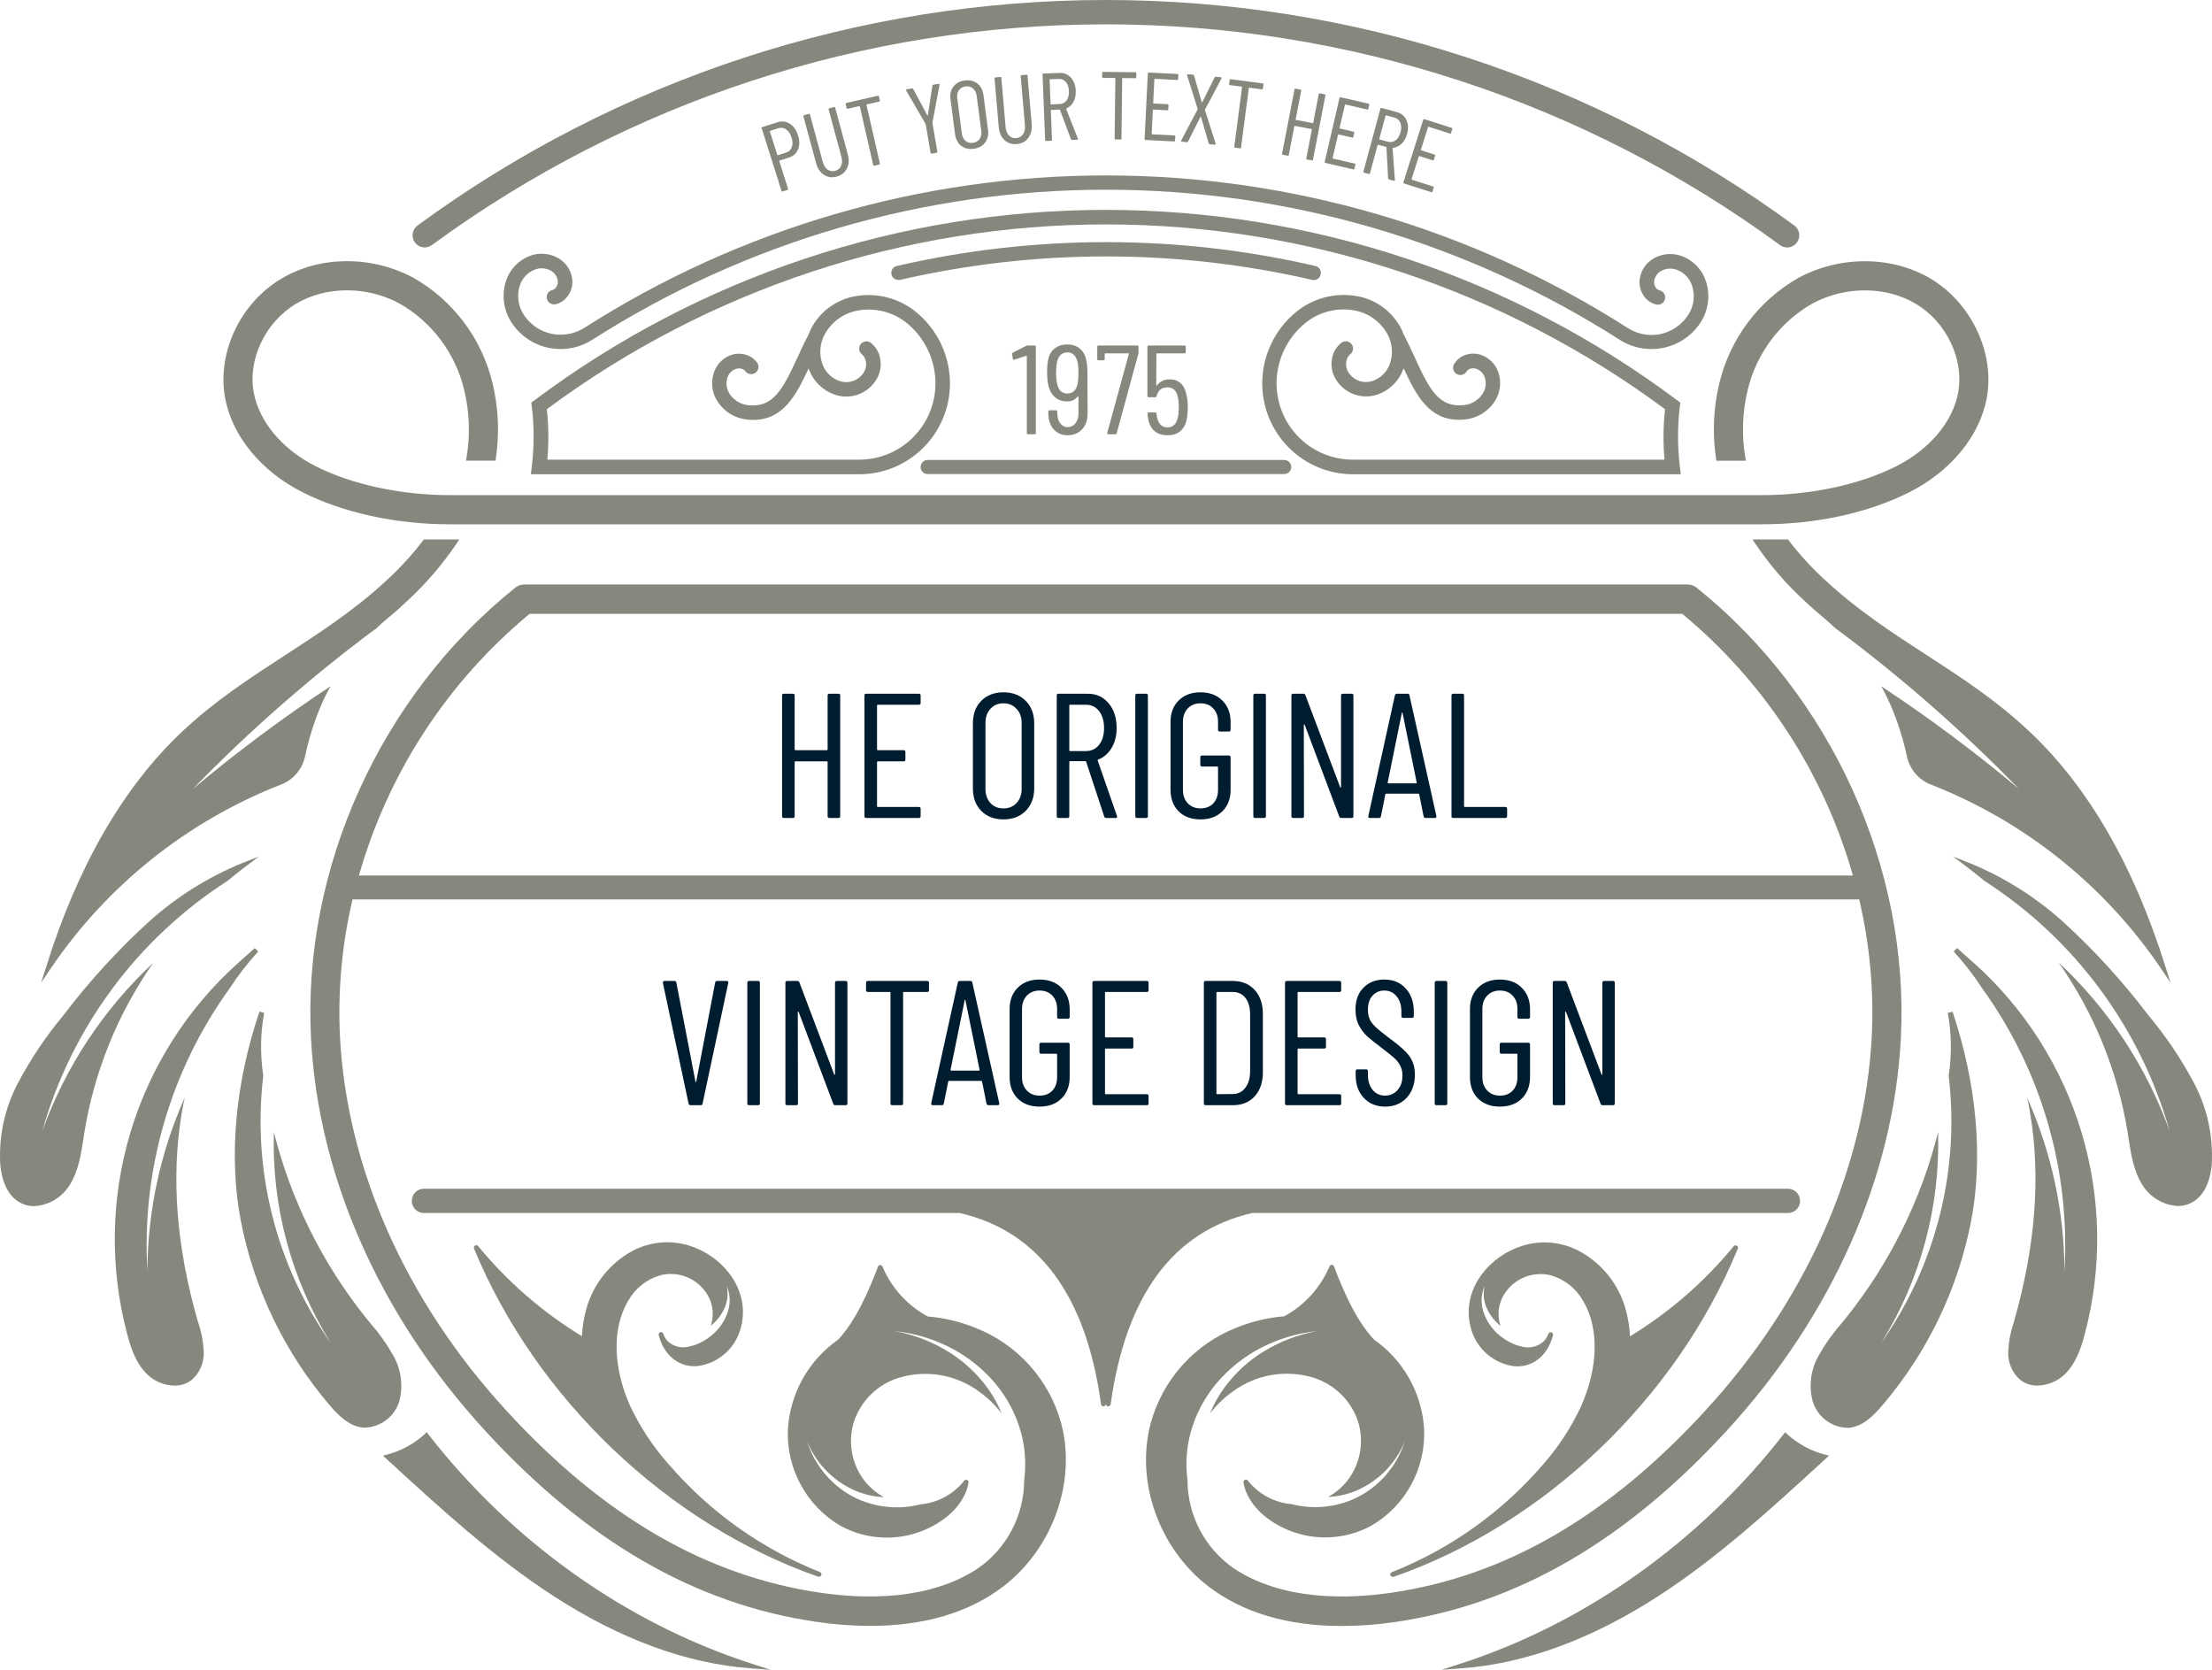 <svg width="159" height="120" viewBox="0 0 159 120" fill="none" xmlns="http://www.w3.org/2000/svg">
<path d="M124.119 102.817C131.678 94.588 136.13 84.566 136.635 74.603C137.261 62.402 131.635 49.996 121.95 42.23C121.763 42.083 121.533 42.002 121.295 42.001H37.695C37.457 42.002 37.227 42.083 37.04 42.23C27.355 49.996 21.729 62.402 22.355 74.603C22.868 84.566 27.312 94.588 34.874 102.817C42.197 110.791 49.982 115.281 58.673 116.552C59.949 116.742 61.237 116.84 62.528 116.844C66.444 116.844 69.683 115.882 72.147 113.983C75.695 111.254 77.391 106.436 76.274 102.267C75.849 100.724 75.071 99.302 74 98.114C72.93 96.926 71.597 96.004 70.109 95.423C69.017 94.978 67.863 94.704 66.688 94.61C65.227 93.818 64.078 92.552 63.43 91.02C63.417 90.988 63.395 90.961 63.367 90.942C63.338 90.922 63.304 90.912 63.27 90.911C63.235 90.912 63.202 90.924 63.173 90.944C63.145 90.964 63.123 90.992 63.11 91.024C62.484 92.686 61.556 94.865 60.249 96.272C59.202 97.001 58.333 97.959 57.707 99.072C57.081 100.185 56.715 101.426 56.635 102.7C56.573 104.093 56.892 105.475 57.557 106.699C58.222 107.924 59.208 108.943 60.409 109.647C61.39 110.183 62.486 110.476 63.603 110.498C64.721 110.521 65.828 110.274 66.829 109.778C68.376 109.02 69.421 107.81 69.617 106.545C69.624 106.507 69.617 106.468 69.599 106.435C69.58 106.401 69.551 106.374 69.516 106.359C69.48 106.344 69.441 106.34 69.403 106.349C69.365 106.359 69.332 106.38 69.308 106.41C68.927 106.891 68.454 107.289 67.915 107.581C67.376 107.873 66.784 108.052 66.174 108.109C64.641 108.499 63.019 108.351 61.581 107.69C60.74 107.289 59.99 106.72 59.378 106.017C58.766 105.314 58.304 104.493 58.022 103.604C58.365 104.438 58.876 105.192 59.523 105.819C60.169 106.446 60.938 106.932 61.782 107.249C62.347 107.451 62.939 107.568 63.539 107.595C62.921 107.257 62.389 106.78 61.985 106.203C61.584 105.617 61.322 104.947 61.219 104.244C61.115 103.541 61.173 102.824 61.388 102.147C61.64 101.404 62.065 100.732 62.628 100.186C63.19 99.641 63.875 99.237 64.624 99.009C65.598 98.716 66.627 98.655 67.629 98.829C68.63 99.004 69.578 99.41 70.396 100.015C71.009 100.456 71.552 100.987 72.008 101.589C71.75 100.956 71.419 100.356 71.022 99.8C70.249 98.72 69.266 97.808 68.132 97.117C66.962 96.4 65.668 95.906 64.318 95.66C65.697 95.804 67.038 96.2 68.274 96.829C69.51 97.457 70.609 98.324 71.506 99.38C72.405 100.438 73.056 101.683 73.413 103.025C73.697 104.11 73.766 105.24 73.617 106.352C73.619 106.367 73.619 106.381 73.617 106.396C73.611 107.634 73.308 108.853 72.733 109.95C72.157 111.047 71.327 111.989 70.312 112.697C66.833 115.015 62.222 114.934 58.968 114.461C50.772 113.262 43.391 108.994 36.403 101.378C29.171 93.51 24.921 83.954 24.436 74.475C24.276 71.169 24.58 67.857 25.339 64.636H133.64C134.4 67.857 134.704 71.169 134.543 74.475C134.059 83.951 129.811 93.51 122.576 101.378C115.592 108.983 108.211 113.262 100.011 114.461C96.757 114.934 92.146 115.015 88.667 112.697C87.652 111.988 86.821 111.046 86.246 109.95C85.67 108.853 85.366 107.635 85.358 106.396C85.358 106.396 85.358 106.367 85.358 106.352C85.209 105.24 85.278 104.11 85.562 103.025C85.919 101.683 86.571 100.438 87.469 99.38C88.367 98.324 89.466 97.457 90.701 96.829C91.937 96.2 93.278 95.804 94.657 95.66C93.307 95.906 92.014 96.4 90.843 97.117C89.71 97.808 88.727 98.72 87.953 99.8C87.557 100.356 87.226 100.956 86.967 101.589C87.428 100.986 87.976 100.455 88.594 100.015C89.412 99.406 90.36 98.997 91.363 98.82C92.366 98.643 93.397 98.703 94.373 98.994C95.123 99.223 95.807 99.626 96.37 100.172C96.932 100.718 97.357 101.389 97.609 102.132C97.824 102.809 97.882 103.526 97.778 104.229C97.675 104.932 97.413 105.602 97.012 106.188C96.608 106.766 96.076 107.242 95.458 107.58C96.058 107.553 96.65 107.437 97.216 107.234C98.059 106.918 98.828 106.431 99.475 105.804C100.122 105.177 100.632 104.423 100.975 103.59C100.694 104.478 100.233 105.299 99.621 106.002C99.009 106.705 98.26 107.274 97.42 107.675C95.984 108.338 94.365 108.486 92.834 108.094C92.222 108.04 91.628 107.862 91.088 107.57C90.548 107.278 90.073 106.878 89.693 106.396C89.669 106.366 89.635 106.344 89.598 106.335C89.56 106.326 89.521 106.329 89.486 106.345C89.451 106.36 89.422 106.387 89.403 106.42C89.385 106.454 89.378 106.493 89.384 106.531C89.58 107.795 90.625 109.005 92.171 109.763C93.173 110.259 94.28 110.507 95.397 110.484C96.515 110.461 97.611 110.169 98.591 109.632C99.793 108.928 100.779 107.909 101.444 106.685C102.109 105.461 102.428 104.078 102.366 102.686C102.286 101.411 101.92 100.171 101.294 99.057C100.668 97.944 99.799 96.987 98.752 96.257C97.445 94.854 96.517 92.671 95.891 91.01C95.878 90.977 95.856 90.949 95.828 90.929C95.799 90.909 95.766 90.898 95.731 90.897C95.695 90.895 95.661 90.905 95.631 90.925C95.602 90.944 95.579 90.973 95.567 91.006C94.919 92.537 93.77 93.803 92.31 94.596C91.135 94.689 89.981 94.963 88.889 95.408C87.396 95.991 86.061 96.916 84.989 98.108C83.917 99.3 83.139 100.727 82.716 102.274C81.599 106.443 83.295 111.261 86.843 113.991C89.307 115.889 92.546 116.851 96.462 116.851C97.752 116.847 99.041 116.75 100.317 116.56C109.008 115.281 116.793 110.791 124.119 102.817ZM25.801 62.916C27.895 55.55 32.172 48.994 38.066 44.115H120.924C126.818 48.994 131.095 55.55 133.189 62.916H25.801Z" fill="#85887C"/>
<path d="M32.352 37.679H126.641C130.561 37.679 134.346 36.852 137.291 35.35C140.235 33.849 142.291 31.341 142.804 28.63C143.416 25.394 141.713 21.771 138.768 20.022C135.998 18.378 132.275 18.357 129.287 19.96C127.876 20.761 126.643 21.842 125.665 23.137C124.686 24.433 123.983 25.915 123.599 27.493C123.159 29.281 123.075 31.139 123.351 32.959L123.369 33.109H125.491L125.458 32.905C125.179 31.278 125.237 29.61 125.63 28.007C125.941 26.711 126.514 25.493 127.313 24.427C128.112 23.362 129.121 22.472 130.277 21.811C132.636 20.547 135.547 20.55 137.702 21.83C139.922 23.145 141.203 25.838 140.748 28.244C140.355 30.321 138.706 32.282 136.341 33.488C133.724 34.818 130.186 35.583 126.641 35.583H32.352C28.804 35.583 25.266 34.818 22.649 33.484C20.284 32.278 18.646 30.317 18.242 28.24C17.787 25.838 19.068 23.138 21.288 21.826C23.443 20.547 26.358 20.543 28.713 21.808C29.869 22.468 30.878 23.358 31.677 24.423C32.477 25.489 33.05 26.707 33.361 28.003C33.753 29.607 33.811 31.274 33.532 32.901L33.499 33.105H35.621L35.639 32.956C35.915 31.135 35.831 29.277 35.391 27.489C35.007 25.911 34.305 24.429 33.326 23.133C32.348 21.837 31.115 20.756 29.703 19.956C26.715 18.353 22.991 18.375 20.24 20.018C17.259 21.771 15.574 25.379 16.186 28.63C16.699 31.341 18.762 33.856 21.7 35.35C24.637 36.844 28.429 37.679 32.352 37.679Z" fill="#85887C"/>
<path d="M20.171 56.392C20.607 56.23 20.996 55.96 21.301 55.609C21.607 55.258 21.82 54.836 21.922 54.381C22.19 53.113 22.578 51.875 23.082 50.682C23.286 50.215 23.513 49.759 23.763 49.315C20.325 51.583 17.02 54.047 13.864 56.695C17.919 52.525 22.3 48.686 26.966 45.215H26.988C27.297 44.92 27.617 44.632 27.956 44.352C28.407 43.987 28.815 43.623 29.193 43.258C30.57 42.003 31.792 40.588 32.833 39.042L33.011 38.768H30.463L30.413 38.838C29.623 39.873 28.742 40.835 27.781 41.713C25.426 43.9 22.919 45.507 20.502 47.081C18.013 48.696 15.44 50.361 13.067 52.599C8.856 56.575 5.573 62.256 3.316 69.493L2.952 70.627L3.615 69.643C7.665 63.648 13.439 59.027 20.171 56.392Z" fill="#85887C"/>
<path d="M128.574 38.838L128.523 38.768H125.975L126.154 39.042C127.193 40.589 128.415 42.005 129.793 43.258C130.175 43.623 130.583 43.965 131.034 44.352C131.369 44.632 131.689 44.92 131.999 45.215H132.02C136.686 48.686 141.068 52.525 145.123 56.695C141.967 54.047 138.661 51.583 135.223 49.315C135.473 49.759 135.7 50.215 135.904 50.682C136.413 51.874 136.806 53.112 137.076 54.381C137.176 54.835 137.388 55.257 137.692 55.608C137.997 55.959 138.384 56.229 138.819 56.392C145.546 59.03 151.314 63.651 155.361 69.643L156.023 70.627L155.659 69.493C153.403 62.256 150.12 56.575 145.909 52.599C143.55 50.365 141.003 48.703 138.495 47.081C136.068 45.507 133.56 43.881 131.216 41.713C130.251 40.836 129.367 39.873 128.574 38.838Z" fill="#85887C"/>
<path d="M3.036 81.294C5.136 73.868 9.875 67.468 16.36 63.298C16.758 62.965 17.165 62.642 17.58 62.329L18.602 61.556L17.409 62.026C14.95 63.032 12.684 64.455 10.708 66.232C8.463 68.278 6.41 70.525 4.572 72.945C3.3 74.467 2.192 76.12 1.267 77.876C0.333 79.664 -0.099 81.673 0.019 83.688C0.084 84.453 0.357 85.827 1.435 86.421C1.746 86.593 2.095 86.682 2.45 86.68C2.964 86.652 3.464 86.5 3.907 86.239C4.351 85.977 4.725 85.612 4.998 85.175C5.638 84.173 5.82 82.988 5.999 81.819L6.064 81.385C6.777 77 8.469 72.833 11.014 69.195C7.431 72.535 4.696 76.683 3.036 81.294Z" fill="#85887C"/>
<path d="M154.414 72.945C152.578 70.525 150.525 68.278 148.282 66.232C146.307 64.456 144.042 63.033 141.585 62.026L140.391 61.556L141.414 62.329C141.833 62.642 142.237 62.967 142.633 63.298C149.119 67.468 153.858 73.868 155.958 81.294C154.301 76.68 151.57 72.529 147.991 69.184C150.533 72.824 152.223 76.99 152.937 81.374L153.002 81.808C153.181 82.967 153.366 84.162 154.003 85.164C154.276 85.601 154.65 85.966 155.094 86.228C155.537 86.49 156.037 86.641 156.551 86.669C156.906 86.671 157.255 86.582 157.566 86.41C158.658 85.816 158.917 84.442 158.982 83.677C159.096 81.665 158.664 79.66 157.73 77.876C156.801 76.12 155.69 74.467 154.414 72.945Z" fill="#85887C"/>
<path d="M14.228 94.986C12.681 89.643 12.288 84.603 13.059 80.011C13.121 79.628 13.198 79.249 13.281 78.874C11.525 82.801 10.61 87.053 10.595 91.356C10.166 84.101 12.255 76.921 16.506 71.031C17.115 70.092 17.802 69.206 18.559 68.382L18.315 68.134L17.143 69.18C13.477 72.451 10.788 76.675 9.375 81.383C7.962 86.092 7.879 91.1 9.136 95.853C9.42 96.928 9.798 98.039 10.624 98.805C11.146 99.287 11.825 99.562 12.535 99.577C12.999 99.585 13.451 99.431 13.813 99.14C14.095 98.885 14.316 98.57 14.46 98.218C14.603 97.866 14.666 97.486 14.643 97.106C14.61 96.435 14.487 95.77 14.278 95.131L14.228 94.986Z" fill="#85887C"/>
<path d="M141.847 69.177L140.675 68.131L140.431 68.378C141.188 69.205 141.874 70.092 142.484 71.031C146.735 76.923 148.823 84.104 148.395 91.359C148.38 87.057 147.465 82.805 145.709 78.878C145.792 79.242 145.869 79.632 145.931 80.015C146.702 84.606 146.295 89.647 144.762 94.989L144.719 95.128C144.51 95.767 144.387 96.431 144.355 97.103C144.332 97.482 144.394 97.862 144.538 98.215C144.681 98.567 144.903 98.882 145.185 99.136C145.546 99.427 145.998 99.582 146.462 99.574C147.172 99.558 147.851 99.283 148.373 98.801C149.199 98.025 149.578 96.924 149.861 95.849C151.118 91.097 151.036 86.088 149.622 81.38C148.209 76.671 145.52 72.447 141.854 69.177H141.847Z" fill="#85887C"/>
<path d="M28.706 100.689C28.996 99.572 28.834 98.385 28.254 97.387C27.795 96.576 27.253 95.814 26.638 95.113L26.307 94.709C23.168 90.788 20.91 86.237 19.687 81.363C19.524 86.701 20.944 91.967 23.767 96.498C19.845 90.928 18.12 84.103 18.922 77.336C18.924 77.316 18.924 77.295 18.922 77.274C18.694 75.786 18.716 74.269 18.988 72.788L18.653 72.697C16.895 77.857 16.433 83.207 17.314 87.751C18.268 92.654 20.476 97.225 23.723 101.017C24.371 101.775 25.102 102.475 26.071 102.595C26.142 102.598 26.214 102.598 26.285 102.595C26.835 102.564 27.362 102.364 27.795 102.024C28.228 101.683 28.546 101.217 28.706 100.689Z" fill="#85887C"/>
<path d="M140.009 72.788C140.281 74.269 140.303 75.786 140.075 77.274C140.073 77.295 140.073 77.316 140.075 77.336C140.877 84.103 139.151 90.928 135.231 96.498C138.053 91.967 139.473 86.701 139.31 81.363C138.088 86.237 135.83 90.788 132.69 94.709L132.359 95.113C131.744 95.814 131.202 96.576 130.743 97.387C130.163 98.385 130.001 99.572 130.292 100.689C130.449 101.219 130.766 101.687 131.2 102.03C131.633 102.373 132.161 102.574 132.712 102.606C132.784 102.609 132.855 102.609 132.927 102.606C133.895 102.5 134.626 101.786 135.274 101.028C138.521 97.236 140.73 92.665 141.683 87.763C142.564 83.218 142.091 77.868 140.351 72.708L140.009 72.788Z" fill="#85887C"/>
<path d="M30.791 103.076L30.674 102.923L30.536 103.054C29.769 103.758 28.842 104.264 27.836 104.53L27.526 104.61L27.996 105.04C31.675 108.415 35.475 111.902 39.748 114.672C44.559 117.795 49.327 119.548 53.942 119.891L55.398 120L54.011 119.552C45.036 116.655 36.8 110.802 30.791 103.076Z" fill="#85887C"/>
<path d="M128.454 103.054L128.315 102.923L128.199 103.076C122.19 110.802 113.954 116.655 105.001 119.552L103.614 120L105.07 119.891C109.667 119.548 114.434 117.795 119.246 114.672C123.515 111.906 127.318 108.415 130.998 105.04L131.467 104.61L131.158 104.53C130.15 104.265 129.222 103.758 128.454 103.054Z" fill="#85887C"/>
<path d="M31.042 17.613C45.1 7.306 62.071 1.749 79.495 1.749C96.919 1.749 113.89 7.306 127.948 17.613C128.096 17.725 128.276 17.785 128.461 17.785C128.645 17.784 128.824 17.726 128.972 17.617C129.121 17.509 129.231 17.357 129.289 17.182C129.346 17.008 129.347 16.819 129.291 16.644C129.235 16.469 129.126 16.316 128.978 16.206C114.622 5.677 97.29 0 79.495 0C61.7 0 44.368 5.677 30.012 16.206C29.826 16.343 29.701 16.549 29.666 16.777C29.631 17.006 29.688 17.239 29.825 17.425C29.961 17.612 30.166 17.737 30.395 17.772C30.623 17.807 30.856 17.75 31.042 17.613Z" fill="#85887C"/>
<path d="M122.263 23.138C122.533 22.708 122.705 22.224 122.768 21.721C122.831 21.217 122.783 20.706 122.627 20.223C122.497 19.819 122.28 19.449 121.992 19.139C121.703 18.829 121.349 18.587 120.956 18.43C120.628 18.297 120.274 18.239 119.921 18.26C119.567 18.28 119.222 18.378 118.911 18.546C118.649 18.688 118.421 18.886 118.243 19.126C118.066 19.366 117.943 19.642 117.885 19.935C117.834 20.184 117.838 20.441 117.898 20.688C117.958 20.934 118.071 21.165 118.23 21.363C118.438 21.623 118.726 21.806 119.049 21.884C119.184 21.916 119.327 21.893 119.445 21.82C119.563 21.747 119.647 21.63 119.679 21.494C119.696 21.427 119.699 21.358 119.688 21.289C119.677 21.221 119.653 21.156 119.617 21.097C119.581 21.038 119.533 20.987 119.477 20.947C119.421 20.907 119.357 20.879 119.289 20.864C119.194 20.838 119.109 20.784 119.046 20.707C118.982 20.629 118.937 20.538 118.914 20.44C118.891 20.342 118.89 20.241 118.911 20.142C118.939 20 118.999 19.866 119.085 19.749C119.171 19.633 119.282 19.537 119.41 19.468C119.586 19.372 119.781 19.317 119.981 19.305C120.181 19.294 120.381 19.327 120.567 19.403C120.817 19.502 121.043 19.656 121.226 19.853C121.41 20.05 121.548 20.286 121.63 20.543C121.74 20.882 121.774 21.242 121.73 21.596C121.686 21.95 121.565 22.29 121.375 22.591C121.128 22.986 120.797 23.321 120.406 23.573C120.014 23.825 119.572 23.988 119.111 24.049C118.366 24.14 117.612 23.966 116.982 23.557C105.783 16.406 92.777 12.607 79.495 12.607C66.213 12.607 53.207 16.406 42.008 23.557C41.376 23.958 40.624 24.124 39.883 24.027C39.421 23.966 38.979 23.803 38.588 23.552C38.197 23.299 37.866 22.964 37.619 22.57C37.429 22.268 37.307 21.928 37.264 21.574C37.219 21.22 37.254 20.86 37.364 20.521C37.446 20.264 37.584 20.029 37.767 19.831C37.951 19.634 38.176 19.48 38.427 19.381C38.612 19.305 38.813 19.272 39.013 19.284C39.213 19.295 39.408 19.351 39.584 19.446C39.712 19.515 39.822 19.611 39.909 19.727C39.995 19.844 40.054 19.978 40.083 20.12C40.104 20.219 40.103 20.32 40.08 20.418C40.056 20.516 40.011 20.607 39.948 20.685C39.885 20.762 39.8 20.817 39.704 20.842C39.637 20.857 39.573 20.885 39.517 20.925C39.461 20.965 39.413 21.016 39.377 21.075C39.34 21.134 39.316 21.199 39.306 21.267C39.295 21.336 39.298 21.405 39.315 21.473C39.347 21.608 39.431 21.725 39.549 21.798C39.667 21.871 39.809 21.894 39.944 21.863C40.268 21.785 40.556 21.602 40.763 21.341C40.922 21.143 41.036 20.913 41.096 20.666C41.155 20.419 41.16 20.162 41.109 19.913C41.05 19.62 40.928 19.344 40.75 19.104C40.573 18.864 40.345 18.666 40.083 18.524C39.771 18.356 39.426 18.258 39.073 18.238C38.719 18.218 38.366 18.276 38.037 18.408C37.644 18.565 37.291 18.808 37.002 19.117C36.713 19.427 36.496 19.797 36.367 20.201C36.211 20.684 36.163 21.195 36.226 21.699C36.289 22.202 36.461 22.686 36.731 23.116C37.059 23.64 37.499 24.085 38.02 24.419C38.54 24.753 39.128 24.968 39.741 25.048C40.727 25.177 41.728 24.956 42.569 24.421C53.601 17.376 66.414 13.633 79.499 13.633C92.584 13.633 105.396 17.376 116.429 24.421C117.107 24.855 117.895 25.085 118.7 25.084C118.886 25.085 119.072 25.073 119.257 25.048C119.867 24.969 120.452 24.758 120.972 24.427C121.491 24.098 121.932 23.657 122.263 23.138Z" fill="#85887C"/>
<path d="M120.818 34.082L120.745 33.495C120.576 32.08 120.576 30.65 120.745 29.235L120.785 28.936L120.541 28.754C108.689 19.88 94.287 15.084 79.488 15.084C64.688 15.084 50.286 19.88 38.434 28.754L38.19 28.936L38.23 29.235C38.399 30.651 38.399 32.083 38.23 33.499L38.161 34.082H61.771C63.496 34.08 65.151 33.393 66.373 32.172C67.594 30.95 68.281 29.294 68.285 27.566C68.285 26.592 68.071 25.63 67.657 24.748C67.244 23.866 66.642 23.086 65.894 22.464C65.284 21.953 64.568 21.583 63.799 21.381C63.03 21.179 62.225 21.149 61.443 21.294C60.803 21.411 60.196 21.668 59.666 22.045C59.136 22.423 58.695 22.913 58.375 23.48C58.279 23.651 58.199 23.828 58.135 24.013C57.829 24.596 57.563 25.168 57.309 25.722C56.253 28.014 55.565 29.3 53.796 29.122C53.527 29.095 53.268 29.01 53.035 28.871C52.803 28.733 52.605 28.544 52.453 28.32C52.342 28.153 52.268 27.963 52.237 27.764C52.207 27.565 52.219 27.362 52.275 27.169C52.315 27.029 52.385 26.9 52.481 26.791C52.576 26.682 52.695 26.595 52.828 26.538C52.919 26.495 53.019 26.473 53.119 26.473C53.22 26.473 53.32 26.495 53.411 26.538C53.481 26.571 53.541 26.623 53.585 26.688C53.667 26.791 53.784 26.86 53.914 26.881C54.044 26.901 54.177 26.872 54.287 26.799C54.397 26.726 54.475 26.615 54.506 26.487C54.537 26.358 54.519 26.223 54.455 26.108C54.311 25.891 54.113 25.715 53.88 25.598C53.655 25.486 53.408 25.425 53.156 25.419C52.905 25.413 52.655 25.461 52.424 25.561C52.15 25.681 51.906 25.859 51.709 26.084C51.512 26.309 51.367 26.575 51.285 26.863C51.185 27.203 51.161 27.562 51.216 27.913C51.27 28.264 51.402 28.599 51.602 28.892C51.838 29.244 52.149 29.54 52.513 29.757C52.877 29.975 53.284 30.109 53.705 30.15C53.85 30.167 53.996 30.175 54.142 30.175C56.297 30.175 57.221 28.415 58.124 26.469C58.124 26.502 58.124 26.535 58.157 26.567C58.313 26.984 58.56 27.36 58.879 27.67C59.198 27.98 59.581 28.216 60.002 28.36C60.561 28.554 61.17 28.545 61.723 28.335C62.276 28.125 62.739 27.728 63.03 27.212C63.184 26.941 63.277 26.639 63.301 26.328C63.325 26.016 63.279 25.704 63.168 25.412C63.06 25.129 62.882 24.879 62.651 24.683C62.6 24.632 62.539 24.593 62.472 24.566C62.405 24.54 62.333 24.528 62.261 24.531C62.189 24.534 62.118 24.551 62.053 24.583C61.989 24.614 61.931 24.659 61.884 24.713C61.837 24.768 61.802 24.832 61.781 24.901C61.76 24.97 61.753 25.043 61.761 25.114C61.769 25.186 61.792 25.256 61.828 25.318C61.864 25.38 61.913 25.435 61.971 25.478C62.069 25.562 62.144 25.669 62.189 25.791C62.245 25.94 62.268 26.099 62.256 26.258C62.244 26.416 62.197 26.571 62.12 26.709C61.949 27.011 61.677 27.244 61.353 27.366C61.029 27.488 60.672 27.493 60.344 27.38C60.068 27.285 59.817 27.131 59.607 26.929C59.398 26.726 59.236 26.479 59.132 26.206C58.996 25.848 58.941 25.464 58.97 25.082C58.999 24.7 59.111 24.328 59.299 23.994C59.544 23.56 59.881 23.184 60.287 22.894C60.692 22.605 61.157 22.408 61.647 22.318C62.278 22.201 62.927 22.225 63.548 22.389C64.169 22.552 64.746 22.85 65.239 23.262C65.868 23.788 66.373 24.447 66.719 25.191C67.064 25.934 67.243 26.745 67.241 27.566C67.236 29.014 66.659 30.402 65.636 31.426C64.614 32.45 63.228 33.028 61.782 33.032H39.344C39.45 31.825 39.438 30.611 39.307 29.406C50.936 20.782 65.024 16.127 79.495 16.127C93.966 16.127 108.054 20.782 119.683 29.406C119.552 30.611 119.54 31.825 119.646 33.032H97.219C95.773 33.028 94.387 32.45 93.365 31.426C92.342 30.402 91.765 29.014 91.76 27.566C91.759 26.743 91.939 25.93 92.287 25.185C92.636 24.439 93.144 23.78 93.776 23.255C94.269 22.843 94.847 22.544 95.467 22.381C96.088 22.218 96.737 22.194 97.369 22.311C97.859 22.401 98.323 22.597 98.729 22.887C99.135 23.177 99.472 23.552 99.716 23.987C99.904 24.321 100.017 24.692 100.046 25.075C100.075 25.457 100.019 25.841 99.884 26.199C99.78 26.472 99.618 26.718 99.408 26.921C99.199 27.124 98.947 27.278 98.672 27.373C98.344 27.486 97.987 27.481 97.663 27.359C97.338 27.236 97.067 27.004 96.895 26.702C96.818 26.563 96.772 26.409 96.76 26.251C96.748 26.092 96.77 25.933 96.826 25.784C96.871 25.662 96.946 25.554 97.045 25.47C97.103 25.427 97.151 25.373 97.187 25.311C97.224 25.248 97.246 25.179 97.254 25.107C97.263 25.035 97.256 24.963 97.235 24.894C97.214 24.825 97.178 24.761 97.132 24.706C97.085 24.651 97.027 24.607 96.962 24.576C96.897 24.544 96.826 24.526 96.754 24.523C96.683 24.521 96.611 24.533 96.543 24.559C96.476 24.585 96.415 24.625 96.364 24.676C96.133 24.871 95.956 25.122 95.847 25.405C95.736 25.696 95.691 26.009 95.715 26.32C95.738 26.632 95.831 26.934 95.986 27.205C96.279 27.718 96.742 28.113 97.294 28.323C97.847 28.532 98.454 28.543 99.014 28.353C99.434 28.209 99.818 27.973 100.137 27.663C100.456 27.353 100.702 26.977 100.859 26.56C100.859 26.527 100.881 26.494 100.892 26.462C101.794 28.408 102.711 30.168 104.873 30.168C105.019 30.168 105.165 30.16 105.31 30.142C105.732 30.101 106.139 29.967 106.503 29.75C106.866 29.532 107.178 29.237 107.414 28.885C107.613 28.591 107.745 28.257 107.801 27.906C107.856 27.555 107.833 27.196 107.734 26.855C107.65 26.568 107.505 26.302 107.307 26.077C107.11 25.853 106.865 25.674 106.591 25.554C106.36 25.454 106.111 25.405 105.859 25.412C105.608 25.418 105.361 25.479 105.135 25.591C104.903 25.707 104.704 25.883 104.56 26.101C104.516 26.158 104.483 26.223 104.465 26.293C104.446 26.364 104.443 26.437 104.454 26.508C104.466 26.58 104.492 26.648 104.531 26.709C104.57 26.77 104.621 26.823 104.682 26.863C104.742 26.903 104.81 26.93 104.881 26.943C104.952 26.955 105.025 26.953 105.096 26.936C105.166 26.919 105.232 26.887 105.29 26.843C105.347 26.799 105.395 26.744 105.43 26.68C105.474 26.617 105.532 26.565 105.601 26.531C105.693 26.487 105.793 26.464 105.894 26.464C105.996 26.464 106.096 26.487 106.187 26.531C106.32 26.588 106.439 26.674 106.535 26.784C106.631 26.893 106.701 27.022 106.74 27.161C106.797 27.355 106.81 27.558 106.78 27.757C106.749 27.956 106.675 28.146 106.562 28.313C106.411 28.537 106.212 28.725 105.98 28.864C105.748 29.003 105.488 29.088 105.219 29.115C103.439 29.297 102.762 28.021 101.707 25.715C101.452 25.161 101.187 24.588 100.881 24.005C100.816 23.822 100.735 23.643 100.641 23.473C100.32 22.906 99.88 22.416 99.35 22.038C98.819 21.66 98.213 21.404 97.573 21.287C96.79 21.142 95.986 21.172 95.217 21.374C94.447 21.576 93.732 21.946 93.121 22.456C92.373 23.079 91.771 23.859 91.358 24.741C90.945 25.622 90.73 26.584 90.73 27.558C90.732 29.288 91.419 30.946 92.64 32.169C93.862 33.392 95.518 34.08 97.245 34.082H120.818Z" fill="#85887C"/>
<path d="M94.93 19.723C94.961 19.595 94.94 19.459 94.872 19.346C94.804 19.233 94.694 19.151 94.566 19.118C84.659 16.829 74.361 16.829 64.453 19.118C64.333 19.148 64.229 19.22 64.158 19.32C64.088 19.422 64.057 19.545 64.07 19.667C64.084 19.79 64.142 19.903 64.233 19.986C64.325 20.068 64.443 20.115 64.566 20.117C64.604 20.122 64.644 20.122 64.682 20.117C74.439 17.865 84.58 17.865 94.337 20.117C94.402 20.13 94.469 20.131 94.533 20.118C94.598 20.105 94.66 20.08 94.715 20.043C94.77 20.007 94.818 19.96 94.855 19.905C94.891 19.85 94.917 19.788 94.93 19.723Z" fill="#85887C"/>
<path d="M66.68 33.054C66.546 33.054 66.417 33.108 66.323 33.203C66.228 33.297 66.174 33.426 66.174 33.561C66.174 33.695 66.228 33.824 66.323 33.919C66.417 34.014 66.546 34.067 66.68 34.067H92.31C92.444 34.067 92.573 34.014 92.667 33.919C92.762 33.824 92.816 33.695 92.816 33.561C92.816 33.426 92.762 33.297 92.667 33.203C92.573 33.108 92.444 33.054 92.31 33.054H66.68Z" fill="#85887C"/>
<path d="M47.678 95.842C47.663 95.801 47.633 95.768 47.593 95.748C47.554 95.729 47.51 95.724 47.468 95.736C47.426 95.748 47.39 95.775 47.367 95.812C47.344 95.849 47.336 95.894 47.343 95.937C47.729 97.431 48.843 98.305 50.175 98.167C50.875 98.07 51.532 97.774 52.069 97.315C52.606 96.856 53.001 96.252 53.207 95.576C54.044 92.857 52.086 90.386 49.706 89.57C49.007 89.327 48.266 89.232 47.529 89.292C46.792 89.351 46.076 89.564 45.425 89.916C44.633 90.352 43.935 90.942 43.373 91.65C42.81 92.359 42.394 93.174 42.15 94.045C41.969 94.691 41.86 95.355 41.826 96.024C38.994 94.299 36.471 92.108 34.365 89.544C34.338 89.514 34.301 89.495 34.261 89.488C34.221 89.482 34.181 89.49 34.146 89.511C34.111 89.531 34.085 89.564 34.071 89.602C34.057 89.64 34.057 89.681 34.07 89.719C38.518 100.503 48.01 109.544 58.819 113.309C58.838 113.313 58.858 113.313 58.877 113.309C58.917 113.308 58.955 113.294 58.986 113.268C59.016 113.242 59.037 113.207 59.044 113.168C59.052 113.129 59.046 113.088 59.028 113.053C59.009 113.018 58.979 112.99 58.943 112.974C54.768 111.32 51.054 108.682 48.115 105.284C46.967 104.007 46.013 102.568 45.284 101.013C44.05 98.236 43.999 95.419 45.153 93.48C45.66 92.58 46.503 91.917 47.496 91.636C48.192 91.469 48.923 91.55 49.566 91.864C50.208 92.179 50.721 92.708 51.016 93.36C51.274 93.967 51.303 94.647 51.096 95.273C51.509 94.943 51.84 94.521 52.064 94.042C52.178 93.795 52.253 93.532 52.286 93.262C52.311 92.982 52.297 92.699 52.242 92.424C52.354 92.69 52.423 92.973 52.446 93.262C52.463 93.555 52.433 93.849 52.359 94.133C52.198 94.702 51.9 95.224 51.493 95.652C51.082 96.077 50.586 96.408 50.037 96.625C49.879 96.684 49.717 96.731 49.553 96.764L49.487 96.782C49.248 96.837 49 96.838 48.76 96.785C48.521 96.733 48.295 96.629 48.1 96.48C47.899 96.314 47.752 96.092 47.678 95.842Z" fill="#85887C"/>
<path d="M110.871 105.295C107.932 108.693 104.218 111.331 100.044 112.985C100.023 112.993 100.003 113.005 99.987 113.021C99.971 113.036 99.957 113.055 99.948 113.075C99.939 113.096 99.934 113.118 99.934 113.141C99.933 113.163 99.937 113.186 99.945 113.207C99.959 113.24 99.981 113.268 100.01 113.288C100.039 113.309 100.074 113.32 100.109 113.32C100.128 113.323 100.148 113.323 100.167 113.32C110.995 109.555 120.483 100.514 124.916 89.73C124.93 89.692 124.929 89.651 124.916 89.612C124.902 89.575 124.875 89.542 124.84 89.522C124.806 89.501 124.765 89.493 124.725 89.499C124.685 89.505 124.648 89.525 124.621 89.555C122.517 92.118 119.997 94.309 117.168 96.035C117.135 95.365 117.027 94.701 116.844 94.056C116.597 93.183 116.179 92.368 115.613 91.659C115.047 90.95 114.346 90.361 113.55 89.927C112.9 89.574 112.184 89.361 111.446 89.301C110.709 89.242 109.968 89.337 109.27 89.581C106.89 90.397 104.932 92.861 105.769 95.587C105.975 96.263 106.37 96.866 106.907 97.325C107.444 97.784 108.101 98.08 108.8 98.178C110.136 98.316 111.246 97.449 111.632 95.948C111.64 95.905 111.632 95.86 111.609 95.823C111.586 95.786 111.55 95.759 111.508 95.747C111.466 95.735 111.421 95.74 111.382 95.759C111.343 95.779 111.313 95.812 111.297 95.853C111.216 96.105 111.059 96.326 110.849 96.487C110.655 96.636 110.429 96.74 110.19 96.793C109.95 96.845 109.702 96.844 109.463 96.789L109.397 96.771C109.233 96.738 109.071 96.692 108.913 96.633C108.364 96.416 107.868 96.084 107.457 95.66C107.05 95.231 106.752 94.71 106.591 94.14C106.518 93.856 106.489 93.562 106.504 93.269C106.527 92.981 106.596 92.698 106.708 92.431C106.653 92.707 106.639 92.989 106.664 93.269C106.697 93.539 106.772 93.802 106.886 94.049C107.11 94.529 107.441 94.95 107.854 95.281C107.647 94.654 107.676 93.974 107.934 93.367C108.229 92.715 108.742 92.186 109.384 91.872C110.027 91.557 110.758 91.477 111.454 91.644C112.447 91.925 113.29 92.587 113.797 93.488C114.951 95.426 114.889 98.243 113.666 101.02C112.949 102.575 112.007 104.015 110.871 105.295Z" fill="#85887C"/>
<path d="M90.01 87.172H128.461C128.58 87.18 128.7 87.163 128.812 87.123C128.925 87.082 129.028 87.019 129.115 86.937C129.202 86.856 129.271 86.757 129.319 86.647C129.366 86.537 129.391 86.419 129.391 86.299C129.391 86.18 129.366 86.061 129.319 85.952C129.271 85.842 129.202 85.743 129.115 85.661C129.028 85.579 128.925 85.516 128.812 85.476C128.7 85.436 128.58 85.419 128.461 85.427H30.529C30.41 85.419 30.29 85.436 30.178 85.476C30.065 85.516 29.962 85.579 29.875 85.661C29.788 85.743 29.719 85.842 29.671 85.952C29.624 86.061 29.599 86.18 29.599 86.299C29.599 86.419 29.624 86.537 29.671 86.647C29.719 86.757 29.788 86.856 29.875 86.937C29.962 87.019 30.065 87.082 30.178 87.123C30.29 87.163 30.41 87.18 30.529 87.172H68.98C74.651 88.473 78.079 93.079 79.142 100.915C79.148 100.961 79.172 101.002 79.209 101.03C79.246 101.058 79.293 101.07 79.338 101.064C79.38 101.058 79.418 101.037 79.446 101.005C79.473 100.973 79.488 100.932 79.488 100.889C79.487 100.932 79.502 100.973 79.53 101.005C79.557 101.037 79.595 101.058 79.637 101.064H79.662C79.704 101.065 79.745 101.049 79.776 101.022C79.808 100.994 79.828 100.956 79.834 100.915C80.925 93.079 84.339 88.473 90.01 87.172Z" fill="#85887C"/>
<path d="M73.755 24.856C73.792 24.838 73.831 24.829 73.874 24.829H74.365C74.426 24.829 74.456 24.859 74.456 24.92V31.115C74.456 31.176 74.426 31.206 74.365 31.206H73.901C73.84 31.206 73.81 31.176 73.81 31.115V25.594C73.81 25.582 73.804 25.573 73.792 25.567C73.786 25.561 73.777 25.561 73.765 25.567L72.909 25.849L72.882 25.858C72.84 25.858 72.812 25.831 72.8 25.776L72.755 25.439V25.421C72.755 25.391 72.776 25.36 72.818 25.33L73.755 24.856Z" fill="#85887C"/>
<path d="M78.176 29.721C78.176 30.195 78.043 30.575 77.776 30.86C77.509 31.14 77.157 31.279 76.72 31.279C76.326 31.279 75.999 31.137 75.738 30.851C75.483 30.566 75.356 30.189 75.356 29.721V29.576C75.356 29.515 75.386 29.485 75.447 29.485H75.911C75.971 29.485 76.002 29.515 76.002 29.576V29.703C76.002 29.995 76.071 30.235 76.211 30.423C76.35 30.605 76.52 30.696 76.72 30.696C76.963 30.696 77.157 30.605 77.303 30.423C77.448 30.241 77.521 30.001 77.521 29.703V28.482C77.521 28.47 77.515 28.464 77.503 28.464C77.497 28.458 77.488 28.461 77.476 28.473C77.391 28.595 77.281 28.689 77.148 28.756C77.015 28.816 76.866 28.847 76.702 28.847C76.332 28.847 76.029 28.734 75.792 28.51C75.556 28.285 75.404 27.975 75.337 27.58C75.289 27.337 75.265 27.067 75.265 26.77C75.265 26.508 75.277 26.284 75.301 26.095C75.35 25.664 75.495 25.333 75.738 25.102C75.987 24.871 76.314 24.756 76.72 24.756C77.097 24.756 77.406 24.862 77.648 25.075C77.891 25.288 78.043 25.6 78.103 26.013C78.146 26.208 78.167 26.448 78.167 26.733L78.176 29.721ZM76.72 28.282C77.115 28.282 77.363 28.042 77.466 27.562C77.503 27.368 77.521 27.119 77.521 26.815C77.521 26.53 77.506 26.293 77.476 26.104C77.373 25.582 77.121 25.321 76.72 25.321C76.514 25.321 76.344 25.391 76.211 25.53C76.084 25.67 75.999 25.877 75.956 26.15C75.926 26.393 75.911 26.615 75.911 26.815C75.911 27.088 75.938 27.35 75.993 27.599C76.041 27.823 76.126 27.993 76.247 28.109C76.375 28.224 76.532 28.282 76.72 28.282Z" fill="#85887C"/>
<path d="M79.671 31.206C79.641 31.206 79.617 31.197 79.599 31.179C79.586 31.161 79.583 31.137 79.59 31.106L81.145 25.43C81.151 25.424 81.148 25.418 81.136 25.412C81.13 25.4 81.121 25.394 81.109 25.394H79.444C79.42 25.394 79.407 25.406 79.407 25.43V25.804C79.407 25.864 79.377 25.895 79.317 25.895H78.962C78.901 25.895 78.871 25.864 78.871 25.804V24.92C78.871 24.859 78.901 24.829 78.962 24.829H81.746C81.806 24.829 81.837 24.859 81.837 24.92V25.339C81.837 25.351 81.831 25.388 81.819 25.448L80.272 31.125C80.26 31.179 80.226 31.206 80.172 31.206H79.671Z" fill="#85887C"/>
<path d="M85.287 28.391C85.348 28.616 85.378 28.907 85.378 29.266C85.378 29.539 85.36 29.791 85.324 30.022C85.263 30.429 85.111 30.742 84.869 30.96C84.632 31.173 84.317 31.279 83.922 31.279C83.528 31.279 83.21 31.173 82.967 30.96C82.731 30.748 82.579 30.429 82.512 30.004L82.485 29.73V29.712C82.485 29.664 82.512 29.639 82.567 29.639H83.031C83.091 29.639 83.125 29.67 83.131 29.73L83.158 29.949C83.255 30.459 83.51 30.715 83.922 30.715C84.117 30.715 84.277 30.654 84.405 30.532C84.532 30.405 84.62 30.223 84.668 29.986C84.711 29.791 84.732 29.548 84.732 29.257C84.732 28.953 84.705 28.692 84.65 28.473C84.541 28.048 84.299 27.835 83.922 27.835C83.504 27.835 83.243 28.045 83.14 28.464C83.122 28.519 83.088 28.546 83.04 28.546H82.567C82.506 28.546 82.476 28.516 82.476 28.455V24.92C82.476 24.859 82.506 24.829 82.567 24.829H85.142C85.202 24.829 85.233 24.859 85.233 24.92V25.303C85.233 25.363 85.202 25.394 85.142 25.394H83.158C83.134 25.394 83.122 25.406 83.122 25.43L83.113 27.69C83.113 27.702 83.116 27.711 83.122 27.717C83.134 27.723 83.146 27.72 83.158 27.708C83.255 27.562 83.382 27.453 83.54 27.38C83.704 27.301 83.886 27.262 84.086 27.262C84.408 27.262 84.671 27.359 84.878 27.553C85.084 27.747 85.221 28.027 85.287 28.391Z" fill="#85887C"/>
<path d="M59.49 49.982C59.49 49.897 59.533 49.854 59.618 49.854H60.267C60.352 49.854 60.395 49.897 60.395 49.982V58.655C60.395 58.74 60.352 58.783 60.267 58.783H59.618C59.533 58.783 59.49 58.74 59.49 58.655V54.765C59.49 54.731 59.474 54.714 59.44 54.714H57.172C57.138 54.714 57.121 54.731 57.121 54.765V58.655C57.121 58.74 57.079 58.783 56.994 58.783H56.344C56.259 58.783 56.217 58.74 56.217 58.655V49.982C56.217 49.897 56.259 49.854 56.344 49.854H56.994C57.079 49.854 57.121 49.897 57.121 49.982V53.859C57.121 53.894 57.138 53.91 57.172 53.91H59.44C59.474 53.91 59.49 53.894 59.49 53.859V49.982Z" fill="#001D30"/>
<path d="M66.176 50.518C66.176 50.603 66.134 50.645 66.049 50.645H63.093C63.059 50.645 63.042 50.662 63.042 50.696V53.859C63.042 53.894 63.059 53.91 63.093 53.91H64.953C65.038 53.91 65.081 53.953 65.081 54.038V54.587C65.081 54.672 65.038 54.714 64.953 54.714H63.093C63.059 54.714 63.042 54.731 63.042 54.765V57.941C63.042 57.975 63.059 57.992 63.093 57.992H66.049C66.134 57.992 66.176 58.035 66.176 58.12V58.655C66.176 58.74 66.134 58.783 66.049 58.783H62.265C62.181 58.783 62.138 58.74 62.138 58.655V49.982C62.138 49.897 62.181 49.854 62.265 49.854H66.049C66.134 49.854 66.176 49.897 66.176 49.982V50.518Z" fill="#001D30"/>
<path d="M72.124 58.885C71.47 58.885 70.939 58.681 70.531 58.273C70.132 57.865 69.933 57.325 69.933 56.653V51.984C69.933 51.313 70.132 50.773 70.531 50.365C70.939 49.956 71.47 49.752 72.124 49.752C72.786 49.752 73.321 49.956 73.729 50.365C74.136 50.773 74.34 51.313 74.34 51.984V56.653C74.34 57.316 74.136 57.856 73.729 58.273C73.321 58.681 72.786 58.885 72.124 58.885ZM72.124 58.094C72.514 58.094 72.829 57.967 73.066 57.712C73.313 57.448 73.436 57.112 73.436 56.704V51.946C73.436 51.53 73.313 51.194 73.066 50.939C72.829 50.675 72.514 50.543 72.124 50.543C71.742 50.543 71.431 50.675 71.194 50.939C70.956 51.194 70.837 51.53 70.837 51.946V56.704C70.837 57.112 70.956 57.448 71.194 57.712C71.431 57.967 71.742 58.094 72.124 58.094Z" fill="#001D30"/>
<path d="M79.525 58.783C79.449 58.783 79.398 58.749 79.372 58.681L78.073 54.74C78.065 54.714 78.048 54.701 78.022 54.701H76.914C76.88 54.701 76.863 54.718 76.863 54.752V58.655C76.863 58.74 76.82 58.783 76.736 58.783H76.086C76.001 58.783 75.959 58.74 75.959 58.655V49.982C75.959 49.897 76.001 49.854 76.086 49.854H78.188C78.808 49.854 79.309 50.084 79.691 50.543C80.073 50.994 80.264 51.585 80.264 52.316C80.264 52.869 80.145 53.345 79.907 53.745C79.67 54.144 79.347 54.425 78.939 54.587C78.905 54.595 78.893 54.616 78.901 54.65L80.29 58.643L80.302 58.694C80.302 58.753 80.264 58.783 80.188 58.783H79.525ZM76.914 50.645C76.88 50.645 76.863 50.662 76.863 50.696V53.923C76.863 53.957 76.88 53.974 76.914 53.974H78.06C78.451 53.974 78.765 53.825 79.003 53.528C79.241 53.222 79.36 52.818 79.36 52.316C79.36 51.814 79.241 51.41 79.003 51.104C78.765 50.798 78.451 50.645 78.06 50.645H76.914Z" fill="#001D30"/>
<path d="M81.734 58.783C81.649 58.783 81.606 58.74 81.606 58.655V49.982C81.606 49.897 81.649 49.854 81.734 49.854H82.383C82.468 49.854 82.511 49.897 82.511 49.982V58.655C82.511 58.74 82.468 58.783 82.383 58.783H81.734Z" fill="#001D30"/>
<path d="M86.292 58.885C85.638 58.885 85.116 58.694 84.725 58.311C84.335 57.92 84.139 57.401 84.139 56.755V51.883C84.139 51.236 84.335 50.722 84.725 50.339C85.116 49.948 85.638 49.752 86.292 49.752C86.946 49.752 87.468 49.948 87.859 50.339C88.258 50.73 88.457 51.249 88.457 51.895V52.444C88.457 52.529 88.415 52.571 88.33 52.571H87.68C87.596 52.571 87.553 52.529 87.553 52.444V51.87C87.553 51.47 87.438 51.151 87.209 50.913C86.98 50.666 86.674 50.543 86.292 50.543C85.918 50.543 85.612 50.666 85.375 50.913C85.145 51.16 85.031 51.478 85.031 51.87V56.768C85.031 57.159 85.145 57.478 85.375 57.724C85.612 57.971 85.918 58.094 86.292 58.094C86.674 58.094 86.98 57.975 87.209 57.737C87.438 57.49 87.553 57.167 87.553 56.768V55.135C87.553 55.101 87.536 55.084 87.502 55.084H86.407C86.322 55.084 86.279 55.041 86.279 54.956V54.421C86.279 54.336 86.322 54.293 86.407 54.293H88.33C88.415 54.293 88.457 54.336 88.457 54.421V56.755C88.457 57.401 88.258 57.92 87.859 58.311C87.468 58.694 86.946 58.885 86.292 58.885Z" fill="#001D30"/>
<path d="M90.218 58.783C90.133 58.783 90.09 58.74 90.09 58.655V49.982C90.09 49.897 90.133 49.854 90.218 49.854H90.867C90.952 49.854 90.995 49.897 90.995 49.982V58.655C90.995 58.74 90.952 58.783 90.867 58.783H90.218Z" fill="#001D30"/>
<path d="M96.394 49.982C96.394 49.897 96.436 49.854 96.521 49.854H97.158C97.243 49.854 97.285 49.897 97.285 49.982V58.655C97.285 58.74 97.243 58.783 97.158 58.783H96.406C96.338 58.783 96.292 58.749 96.266 58.681L93.782 52.087C93.774 52.061 93.761 52.053 93.744 52.061C93.727 52.061 93.719 52.074 93.719 52.099L93.731 58.655C93.731 58.74 93.689 58.783 93.604 58.783H92.954C92.869 58.783 92.827 58.74 92.827 58.655V49.982C92.827 49.897 92.869 49.854 92.954 49.854H93.693C93.761 49.854 93.808 49.888 93.833 49.956L96.33 56.564C96.338 56.589 96.351 56.602 96.368 56.602C96.385 56.593 96.394 56.576 96.394 56.551V49.982Z" fill="#001D30"/>
<path d="M102.472 58.783C102.395 58.783 102.349 58.745 102.332 58.668L102.013 57.087C102.013 57.069 102.005 57.057 101.988 57.048C101.979 57.04 101.967 57.035 101.95 57.035H99.644C99.627 57.035 99.61 57.04 99.593 57.048C99.585 57.057 99.58 57.069 99.58 57.087L99.262 58.668C99.253 58.745 99.207 58.783 99.122 58.783H98.472C98.43 58.783 98.396 58.77 98.37 58.745C98.353 58.719 98.349 58.685 98.357 58.643L100.268 49.969C100.285 49.893 100.332 49.854 100.408 49.854H101.173C101.257 49.854 101.304 49.893 101.313 49.969L103.249 58.643V58.668C103.249 58.745 103.211 58.783 103.134 58.783H102.472ZM99.746 56.245C99.746 56.279 99.759 56.296 99.784 56.296H101.797C101.822 56.296 101.835 56.279 101.835 56.245L100.816 51.232C100.807 51.206 100.799 51.194 100.79 51.194C100.782 51.194 100.773 51.206 100.765 51.232L99.746 56.245Z" fill="#001D30"/>
<path d="M104.461 58.783C104.376 58.783 104.334 58.74 104.334 58.655V49.982C104.334 49.897 104.376 49.854 104.461 49.854H105.111C105.196 49.854 105.238 49.897 105.238 49.982V57.941C105.238 57.975 105.255 57.992 105.289 57.992H108.206C108.291 57.992 108.333 58.035 108.333 58.12V58.655C108.333 58.74 108.291 58.783 108.206 58.783H104.461Z" fill="#001D30"/>
<path d="M49.636 79.424C49.559 79.424 49.513 79.386 49.496 79.309L47.649 70.636V70.611C47.649 70.534 47.687 70.496 47.763 70.496H48.477C48.562 70.496 48.608 70.534 48.617 70.611L49.992 77.741C50.001 77.758 50.009 77.766 50.018 77.766C50.026 77.766 50.035 77.758 50.043 77.741L51.406 70.611C51.423 70.534 51.47 70.496 51.547 70.496H52.234C52.328 70.496 52.366 70.543 52.349 70.636L50.502 79.309C50.493 79.386 50.447 79.424 50.362 79.424H49.636Z" fill="#001D30"/>
<path d="M53.845 79.424C53.76 79.424 53.718 79.382 53.718 79.297V70.623C53.718 70.538 53.76 70.496 53.845 70.496H54.495C54.58 70.496 54.622 70.538 54.622 70.623V79.297C54.622 79.382 54.58 79.424 54.495 79.424H53.845Z" fill="#001D30"/>
<path d="M60.021 70.623C60.021 70.538 60.064 70.496 60.149 70.496H60.785C60.87 70.496 60.913 70.538 60.913 70.623V79.297C60.913 79.382 60.87 79.424 60.785 79.424H60.034C59.966 79.424 59.919 79.39 59.894 79.322L57.41 72.728C57.401 72.702 57.389 72.694 57.372 72.702C57.355 72.702 57.346 72.715 57.346 72.741L57.359 79.297C57.359 79.382 57.316 79.424 57.231 79.424H56.582C56.497 79.424 56.455 79.382 56.455 79.297V70.623C56.455 70.538 56.497 70.496 56.582 70.496H57.321C57.389 70.496 57.435 70.53 57.461 70.598L59.958 77.205C59.966 77.23 59.979 77.243 59.996 77.243C60.013 77.235 60.021 77.218 60.021 77.192V70.623Z" fill="#001D30"/>
<path d="M66.647 70.496C66.732 70.496 66.775 70.538 66.775 70.623V71.159C66.775 71.244 66.732 71.287 66.647 71.287H64.966C64.932 71.287 64.915 71.304 64.915 71.338V79.297C64.915 79.382 64.872 79.424 64.787 79.424H64.138C64.053 79.424 64.01 79.382 64.01 79.297V71.338C64.01 71.304 63.993 71.287 63.959 71.287H62.38C62.295 71.287 62.252 71.244 62.252 71.159V70.623C62.252 70.538 62.295 70.496 62.38 70.496H66.647Z" fill="#001D30"/>
<path d="M71.05 79.424C70.974 79.424 70.927 79.386 70.91 79.309L70.592 77.728C70.592 77.711 70.584 77.698 70.567 77.69C70.558 77.681 70.545 77.677 70.528 77.677H68.223C68.206 77.677 68.189 77.681 68.172 77.69C68.163 77.698 68.159 77.711 68.159 77.728L67.841 79.309C67.832 79.386 67.785 79.424 67.7 79.424H67.051C67.008 79.424 66.974 79.412 66.949 79.386C66.932 79.361 66.928 79.326 66.936 79.284L68.847 70.611C68.864 70.534 68.91 70.496 68.987 70.496H69.751C69.836 70.496 69.883 70.534 69.891 70.611L71.828 79.284V79.309C71.828 79.386 71.789 79.424 71.713 79.424H71.05ZM68.325 76.886C68.325 76.92 68.337 76.937 68.363 76.937H70.375C70.401 76.937 70.414 76.92 70.414 76.886L69.394 71.873C69.386 71.848 69.378 71.835 69.369 71.835C69.361 71.835 69.352 71.848 69.344 71.873L68.325 76.886Z" fill="#001D30"/>
<path d="M74.724 79.526C74.07 79.526 73.548 79.335 73.158 78.952C72.767 78.561 72.572 78.043 72.572 77.396V72.524C72.572 71.878 72.767 71.363 73.158 70.98C73.548 70.589 74.07 70.394 74.724 70.394C75.378 70.394 75.901 70.589 76.291 70.98C76.69 71.372 76.89 71.89 76.89 72.537V73.085C76.89 73.17 76.847 73.213 76.763 73.213H76.113C76.028 73.213 75.986 73.17 75.986 73.085V72.511C75.986 72.111 75.871 71.793 75.642 71.554C75.412 71.308 75.107 71.184 74.724 71.184C74.351 71.184 74.045 71.308 73.807 71.554C73.578 71.801 73.463 72.12 73.463 72.511V77.409C73.463 77.8 73.578 78.119 73.807 78.366C74.045 78.612 74.351 78.736 74.724 78.736C75.107 78.736 75.412 78.617 75.642 78.378C75.871 78.132 75.986 77.809 75.986 77.409V75.776C75.986 75.742 75.969 75.725 75.935 75.725H74.839C74.754 75.725 74.712 75.683 74.712 75.598V75.062C74.712 74.977 74.754 74.934 74.839 74.934H76.763C76.847 74.934 76.89 74.977 76.89 75.062V77.396C76.89 78.043 76.69 78.561 76.291 78.952C75.901 79.335 75.378 79.526 74.724 79.526Z" fill="#001D30"/>
<path d="M82.561 71.159C82.561 71.244 82.518 71.287 82.433 71.287H79.478C79.444 71.287 79.427 71.304 79.427 71.338V74.501C79.427 74.535 79.444 74.552 79.478 74.552H81.338C81.423 74.552 81.465 74.594 81.465 74.679V75.228C81.465 75.313 81.423 75.355 81.338 75.355H79.478C79.444 75.355 79.427 75.372 79.427 75.406V78.582C79.427 78.617 79.444 78.633 79.478 78.633H82.433C82.518 78.633 82.561 78.676 82.561 78.761V79.297C82.561 79.382 82.518 79.424 82.433 79.424H78.65C78.565 79.424 78.523 79.382 78.523 79.297V70.623C78.523 70.538 78.565 70.496 78.65 70.496H82.433C82.518 70.496 82.561 70.538 82.561 70.623V71.159Z" fill="#001D30"/>
<path d="M86.661 79.424C86.576 79.424 86.534 79.382 86.534 79.297V70.623C86.534 70.538 86.576 70.496 86.661 70.496H88.623C89.277 70.496 89.799 70.713 90.19 71.146C90.58 71.571 90.776 72.145 90.776 72.868V77.052C90.776 77.775 90.58 78.353 90.19 78.787C89.799 79.212 89.277 79.424 88.623 79.424H86.661ZM87.438 78.582C87.438 78.617 87.455 78.633 87.489 78.633L88.61 78.621C88.984 78.621 89.281 78.476 89.502 78.187C89.731 77.898 89.85 77.507 89.859 77.014V72.906C89.859 72.405 89.748 72.009 89.527 71.72C89.306 71.431 89.001 71.287 88.61 71.287H87.489C87.455 71.287 87.438 71.304 87.438 71.338V78.582Z" fill="#001D30"/>
<path d="M96.406 71.159C96.406 71.244 96.364 71.287 96.279 71.287H93.323C93.29 71.287 93.272 71.304 93.272 71.338V74.501C93.272 74.535 93.29 74.552 93.323 74.552H95.183C95.268 74.552 95.311 74.594 95.311 74.679V75.228C95.311 75.313 95.268 75.355 95.183 75.355H93.323C93.29 75.355 93.272 75.372 93.272 75.406V78.582C93.272 78.617 93.29 78.633 93.323 78.633H96.279C96.364 78.633 96.406 78.676 96.406 78.761V79.297C96.406 79.382 96.364 79.424 96.279 79.424H92.496C92.41 79.424 92.368 79.382 92.368 79.297V70.623C92.368 70.538 92.41 70.496 92.496 70.496H96.279C96.364 70.496 96.406 70.538 96.406 70.623V71.159Z" fill="#001D30"/>
<path d="M99.561 79.526C98.933 79.526 98.424 79.318 98.033 78.901C97.642 78.485 97.447 77.941 97.447 77.269V76.975C97.447 76.89 97.489 76.848 97.574 76.848H98.198C98.284 76.848 98.326 76.89 98.326 76.975V77.23C98.326 77.681 98.441 78.047 98.67 78.327C98.899 78.6 99.196 78.736 99.561 78.736C99.918 78.736 100.215 78.604 100.453 78.34C100.691 78.076 100.81 77.728 100.81 77.294C100.81 77.005 100.75 76.758 100.632 76.554C100.521 76.342 100.373 76.159 100.186 76.006C100.007 75.844 99.706 75.602 99.281 75.279C98.857 74.964 98.521 74.696 98.275 74.475C98.029 74.246 97.825 73.974 97.663 73.659C97.511 73.344 97.434 72.975 97.434 72.549C97.434 71.886 97.625 71.363 98.007 70.98C98.39 70.589 98.886 70.394 99.498 70.394C100.143 70.394 100.657 70.606 101.039 71.031C101.43 71.448 101.625 72.005 101.625 72.702V73.021C101.625 73.106 101.583 73.149 101.498 73.149H100.861C100.776 73.149 100.733 73.106 100.733 73.021V72.69C100.733 72.239 100.619 71.877 100.39 71.605C100.169 71.325 99.871 71.184 99.498 71.184C99.158 71.184 98.878 71.308 98.657 71.554C98.436 71.793 98.326 72.133 98.326 72.575C98.326 72.838 98.373 73.072 98.466 73.276C98.568 73.472 98.717 73.659 98.912 73.838C99.107 74.016 99.396 74.25 99.778 74.539C100.288 74.913 100.666 75.219 100.912 75.457C101.167 75.687 101.362 75.942 101.498 76.223C101.634 76.495 101.702 76.826 101.702 77.218C101.702 77.915 101.502 78.476 101.103 78.901C100.704 79.318 100.19 79.526 99.561 79.526Z" fill="#001D30"/>
<path d="M103.256 79.424C103.171 79.424 103.128 79.382 103.128 79.297V70.623C103.128 70.538 103.171 70.496 103.256 70.496H103.905C103.99 70.496 104.033 70.538 104.033 70.623V79.297C104.033 79.382 103.99 79.424 103.905 79.424H103.256Z" fill="#001D30"/>
<path d="M107.814 79.526C107.16 79.526 106.638 79.335 106.247 78.952C105.857 78.561 105.661 78.043 105.661 77.396V72.524C105.661 71.878 105.857 71.363 106.247 70.98C106.638 70.589 107.16 70.394 107.814 70.394C108.468 70.394 108.99 70.589 109.381 70.98C109.78 71.372 109.98 71.89 109.98 72.537V73.085C109.98 73.17 109.937 73.213 109.852 73.213H109.203C109.118 73.213 109.075 73.17 109.075 73.085V72.511C109.075 72.111 108.961 71.793 108.731 71.554C108.502 71.308 108.196 71.184 107.814 71.184C107.441 71.184 107.135 71.308 106.897 71.554C106.668 71.801 106.553 72.12 106.553 72.511V77.409C106.553 77.8 106.668 78.119 106.897 78.366C107.135 78.612 107.441 78.736 107.814 78.736C108.196 78.736 108.502 78.617 108.731 78.378C108.961 78.132 109.075 77.809 109.075 77.409V75.776C109.075 75.742 109.058 75.725 109.024 75.725H107.929C107.844 75.725 107.801 75.683 107.801 75.598V75.062C107.801 74.977 107.844 74.934 107.929 74.934H109.852C109.937 74.934 109.98 74.977 109.98 75.062V77.396C109.98 78.043 109.78 78.561 109.381 78.952C108.99 79.335 108.468 79.526 107.814 79.526Z" fill="#001D30"/>
<path d="M115.179 70.623C115.179 70.538 115.222 70.496 115.306 70.496H115.943C116.028 70.496 116.071 70.538 116.071 70.623V79.297C116.071 79.382 116.028 79.424 115.943 79.424H115.192C115.124 79.424 115.077 79.39 115.052 79.322L112.568 72.728C112.559 72.702 112.547 72.694 112.53 72.702C112.513 72.702 112.504 72.715 112.504 72.741L112.517 79.297C112.517 79.382 112.474 79.424 112.389 79.424H111.74C111.655 79.424 111.612 79.382 111.612 79.297V70.623C111.612 70.538 111.655 70.496 111.74 70.496H112.479C112.547 70.496 112.593 70.53 112.619 70.598L115.115 77.205C115.124 77.23 115.137 77.243 115.154 77.243C115.171 77.235 115.179 77.218 115.179 77.192V70.623Z" fill="#001D30"/>
<path d="M55.883 8.787C56.204 8.685 56.501 8.721 56.774 8.896C57.045 9.066 57.242 9.343 57.363 9.726C57.483 10.104 57.484 10.441 57.364 10.735C57.243 11.025 57.025 11.221 56.709 11.322L56.03 11.537C56.012 11.543 56.006 11.555 56.012 11.572L56.644 13.565C56.658 13.609 56.643 13.638 56.599 13.652L56.263 13.759C56.219 13.773 56.19 13.758 56.176 13.714L54.751 9.22C54.736 9.176 54.752 9.147 54.795 9.133L55.883 8.787ZM56.508 10.964C56.706 10.901 56.841 10.771 56.914 10.573C56.987 10.376 56.981 10.145 56.898 9.881C56.814 9.617 56.685 9.426 56.512 9.306C56.337 9.183 56.151 9.152 55.953 9.215L55.354 9.406C55.336 9.411 55.33 9.423 55.336 9.441L55.874 11.137C55.879 11.154 55.891 11.16 55.908 11.155L56.508 10.964Z" fill="#85887C"/>
<path d="M60.14 12.691C59.799 12.784 59.493 12.741 59.221 12.562C58.95 12.384 58.762 12.102 58.658 11.716L57.75 8.359C57.738 8.315 57.754 8.287 57.798 8.275L58.137 8.183C58.181 8.171 58.209 8.187 58.221 8.232L59.143 11.642C59.209 11.885 59.322 12.066 59.483 12.185C59.647 12.302 59.829 12.333 60.028 12.279C60.232 12.224 60.375 12.104 60.459 11.92C60.542 11.736 60.55 11.522 60.484 11.278L59.562 7.868C59.55 7.824 59.566 7.796 59.61 7.784L59.949 7.692C59.993 7.68 60.021 7.696 60.033 7.74L60.941 11.097C61.046 11.482 61.023 11.822 60.874 12.114C60.73 12.405 60.485 12.598 60.14 12.691Z" fill="#85887C"/>
<path d="M63.099 6.881C63.144 6.871 63.172 6.888 63.182 6.933L63.247 7.217C63.257 7.262 63.239 7.289 63.194 7.3L62.305 7.503C62.287 7.507 62.28 7.518 62.284 7.536L63.244 11.748C63.255 11.793 63.237 11.821 63.192 11.831L62.848 11.91C62.803 11.92 62.776 11.903 62.766 11.858L61.805 7.646C61.801 7.628 61.79 7.621 61.772 7.625L60.936 7.816C60.891 7.826 60.864 7.809 60.853 7.764L60.789 7.48C60.778 7.435 60.796 7.408 60.841 7.397L63.099 6.881Z" fill="#85887C"/>
<path d="M66.971 11.04C66.926 11.048 66.899 11.029 66.891 10.983L66.54 8.934C66.537 8.915 66.532 8.904 66.527 8.901L65.137 6.507L65.125 6.481C65.119 6.444 65.136 6.423 65.177 6.416L65.547 6.352C65.588 6.345 65.619 6.359 65.639 6.393L66.654 8.286C66.66 8.294 66.668 8.298 66.677 8.296C66.686 8.294 66.692 8.289 66.695 8.279L67.022 6.155C67.029 6.116 67.053 6.093 67.094 6.086L67.464 6.022C67.487 6.018 67.504 6.025 67.517 6.042C67.533 6.053 67.538 6.071 67.533 6.095L67.027 8.815C67.023 8.82 67.023 8.832 67.026 8.85L67.377 10.9C67.385 10.945 67.366 10.972 67.32 10.98L66.971 11.04Z" fill="#85887C"/>
<path d="M69.986 10.692C69.635 10.738 69.335 10.666 69.087 10.476C68.844 10.284 68.699 10.008 68.651 9.647L68.322 7.138C68.275 6.777 68.344 6.473 68.53 6.225C68.72 5.977 68.991 5.83 69.343 5.784C69.698 5.737 70 5.809 70.248 5.999C70.496 6.19 70.644 6.466 70.691 6.827L71.02 9.336C71.067 9.692 70.995 9.997 70.806 10.249C70.615 10.498 70.342 10.645 69.986 10.692ZM69.93 10.267C70.14 10.239 70.3 10.149 70.41 9.995C70.524 9.836 70.566 9.646 70.538 9.427L70.202 6.87C70.173 6.646 70.083 6.474 69.933 6.355C69.786 6.23 69.608 6.181 69.398 6.209C69.193 6.236 69.036 6.329 68.926 6.487C68.817 6.641 68.776 6.83 68.806 7.054L69.141 9.611C69.17 9.83 69.257 10.002 69.404 10.127C69.549 10.247 69.725 10.294 69.93 10.267Z" fill="#85887C"/>
<path d="M73.082 10.352C72.728 10.382 72.433 10.285 72.196 10.06C71.959 9.835 71.824 9.522 71.789 9.122L71.489 5.638C71.485 5.592 71.506 5.567 71.552 5.563L71.903 5.533C71.949 5.529 71.974 5.55 71.978 5.596L72.283 9.135C72.305 9.388 72.385 9.587 72.522 9.733C72.664 9.878 72.838 9.942 73.045 9.924C73.256 9.906 73.42 9.813 73.535 9.645C73.65 9.478 73.697 9.268 73.675 9.015L73.37 5.476C73.366 5.43 73.387 5.405 73.433 5.401L73.784 5.371C73.83 5.367 73.855 5.388 73.859 5.434L74.159 8.917C74.194 9.317 74.111 9.649 73.912 9.912C73.717 10.174 73.44 10.321 73.082 10.352Z" fill="#85887C"/>
<path d="M77.067 10.058C77.025 10.059 76.997 10.042 76.981 10.005L76.191 7.894C76.185 7.881 76.176 7.874 76.162 7.875L75.56 7.899C75.542 7.899 75.533 7.909 75.534 7.927L75.618 10.046C75.62 10.092 75.598 10.116 75.552 10.118L75.2 10.132C75.153 10.134 75.129 10.112 75.127 10.066L74.939 5.357C74.938 5.311 74.96 5.287 75.006 5.285L76.147 5.24C76.483 5.226 76.76 5.34 76.978 5.581C77.195 5.817 77.311 6.134 77.327 6.531C77.339 6.831 77.285 7.092 77.165 7.314C77.044 7.536 76.875 7.696 76.657 7.792C76.639 7.798 76.633 7.809 76.638 7.828L77.478 9.965L77.486 9.992C77.488 10.024 77.468 10.041 77.426 10.043L77.067 10.058ZM75.472 5.697C75.454 5.697 75.445 5.707 75.446 5.726L75.516 7.477C75.517 7.496 75.526 7.505 75.545 7.504L76.167 7.479C76.379 7.471 76.546 7.383 76.669 7.216C76.791 7.045 76.847 6.823 76.836 6.551C76.826 6.278 76.752 6.062 76.617 5.901C76.481 5.74 76.307 5.663 76.095 5.672L75.472 5.697Z" fill="#85887C"/>
<path d="M81.61 5.193C81.656 5.193 81.679 5.216 81.678 5.263L81.675 5.553C81.674 5.6 81.651 5.622 81.605 5.622L80.692 5.611C80.674 5.611 80.664 5.62 80.664 5.638L80.612 9.959C80.611 10.005 80.588 10.027 80.542 10.027L80.189 10.023C80.143 10.022 80.121 9.999 80.121 9.953L80.173 5.632C80.173 5.614 80.164 5.604 80.146 5.604L79.288 5.594C79.242 5.593 79.219 5.57 79.22 5.524L79.224 5.233C79.224 5.187 79.247 5.164 79.293 5.165L81.61 5.193Z" fill="#85887C"/>
<path d="M84.684 5.68C84.682 5.726 84.658 5.748 84.612 5.745L83.007 5.665C82.989 5.664 82.979 5.673 82.978 5.691L82.892 7.408C82.892 7.427 82.9 7.437 82.919 7.438L83.928 7.488C83.975 7.49 83.996 7.515 83.994 7.561L83.979 7.859C83.977 7.905 83.953 7.927 83.907 7.924L82.897 7.874C82.879 7.873 82.869 7.882 82.868 7.9L82.782 9.624C82.781 9.643 82.79 9.652 82.808 9.653L84.412 9.734C84.459 9.736 84.48 9.76 84.478 9.806L84.464 10.097C84.461 10.143 84.437 10.165 84.391 10.163L82.337 10.06C82.291 10.058 82.269 10.034 82.272 9.987L82.507 5.279C82.509 5.233 82.533 5.211 82.579 5.213L84.633 5.316C84.679 5.318 84.701 5.343 84.699 5.389L84.684 5.68Z" fill="#85887C"/>
<path d="M84.955 10.183C84.932 10.181 84.914 10.173 84.901 10.158C84.894 10.138 84.895 10.117 84.907 10.095L86.083 7.863C86.094 7.85 86.095 7.836 86.087 7.821L85.328 5.414L85.323 5.386C85.326 5.349 85.349 5.333 85.39 5.336L85.757 5.369C85.794 5.373 85.817 5.393 85.828 5.432L86.382 7.338C86.385 7.353 86.391 7.36 86.4 7.361C86.41 7.362 86.417 7.355 86.423 7.342L87.308 5.565C87.325 5.529 87.352 5.513 87.389 5.516L87.755 5.549C87.778 5.552 87.794 5.562 87.801 5.582C87.814 5.597 87.814 5.615 87.803 5.638L86.619 7.876C86.613 7.89 86.612 7.903 86.615 7.918L87.382 10.318L87.387 10.347C87.383 10.383 87.361 10.4 87.32 10.396L86.953 10.363C86.916 10.36 86.892 10.339 86.882 10.301L86.328 8.401C86.324 8.387 86.318 8.38 86.309 8.379C86.3 8.378 86.292 8.384 86.286 8.398L85.402 10.168C85.385 10.203 85.358 10.22 85.321 10.216L84.955 10.183Z" fill="#85887C"/>
<path d="M90.757 5.994C90.803 6 90.823 6.026 90.817 6.072L90.779 6.36C90.773 6.405 90.747 6.425 90.701 6.419L89.798 6.3C89.78 6.298 89.769 6.306 89.767 6.324L89.206 10.602C89.2 10.647 89.174 10.667 89.128 10.661L88.779 10.615C88.734 10.609 88.714 10.584 88.72 10.538L89.281 6.26C89.283 6.242 89.275 6.232 89.257 6.229L88.408 6.118C88.362 6.112 88.343 6.086 88.349 6.04L88.386 5.752C88.392 5.707 88.418 5.687 88.464 5.693L90.757 5.994Z" fill="#85887C"/>
<path d="M94.792 6.765C94.801 6.72 94.828 6.702 94.873 6.71L95.219 6.777C95.264 6.786 95.282 6.813 95.273 6.858L94.38 11.473C94.371 11.518 94.344 11.536 94.299 11.527L93.953 11.46C93.908 11.452 93.89 11.425 93.899 11.379L94.299 9.31C94.303 9.292 94.296 9.281 94.278 9.277L93.071 9.043C93.053 9.04 93.042 9.047 93.039 9.065L92.638 11.135C92.629 11.18 92.603 11.198 92.557 11.189L92.212 11.122C92.166 11.114 92.148 11.086 92.157 11.041L93.05 6.427C93.059 6.382 93.086 6.363 93.131 6.372L93.477 6.439C93.522 6.448 93.54 6.475 93.532 6.52L93.132 8.583C93.129 8.601 93.136 8.612 93.154 8.616L94.36 8.85C94.378 8.853 94.389 8.846 94.393 8.828L94.792 6.765Z" fill="#85887C"/>
<path d="M98.354 7.818C98.344 7.863 98.316 7.881 98.271 7.87L96.709 7.508C96.691 7.504 96.68 7.511 96.675 7.529L96.288 9.201C96.284 9.219 96.291 9.231 96.309 9.235L97.293 9.463C97.338 9.473 97.355 9.501 97.344 9.546L97.277 9.836C97.267 9.881 97.239 9.898 97.194 9.888L96.211 9.66C96.193 9.656 96.182 9.662 96.178 9.68L95.789 11.36C95.785 11.378 95.792 11.389 95.81 11.393L97.373 11.756C97.418 11.766 97.435 11.794 97.424 11.839L97.359 12.122C97.349 12.167 97.321 12.184 97.276 12.174L95.275 11.71C95.23 11.7 95.213 11.672 95.223 11.627L96.284 7.04C96.295 6.995 96.322 6.978 96.367 6.988L98.368 7.452C98.413 7.462 98.43 7.49 98.42 7.535L98.354 7.818Z" fill="#85887C"/>
<path d="M99.845 12.897C99.805 12.886 99.783 12.861 99.78 12.822L99.658 10.584C99.657 10.57 99.65 10.561 99.637 10.557L99.059 10.401C99.042 10.396 99.03 10.402 99.026 10.42L98.475 12.454C98.463 12.498 98.435 12.515 98.391 12.503L98.052 12.411C98.008 12.399 97.992 12.371 98.004 12.326L99.227 7.806C99.239 7.762 99.267 7.746 99.311 7.758L100.406 8.055C100.729 8.142 100.958 8.333 101.093 8.626C101.228 8.915 101.245 9.25 101.141 9.631C101.064 9.919 100.934 10.15 100.754 10.325C100.574 10.5 100.366 10.601 100.131 10.627C100.112 10.627 100.102 10.636 100.102 10.655L100.263 12.932L100.262 12.96C100.254 12.991 100.23 13.001 100.19 12.99L99.845 12.897ZM99.631 8.287C99.613 8.282 99.602 8.289 99.597 8.306L99.142 9.988C99.138 10.006 99.144 10.017 99.162 10.022L99.759 10.184C99.963 10.239 100.148 10.206 100.313 10.084C100.48 9.958 100.599 9.765 100.67 9.503C100.741 9.242 100.736 9.015 100.655 8.821C100.574 8.628 100.432 8.504 100.229 8.449L99.631 8.287Z" fill="#85887C"/>
<path d="M104.302 9.553C104.288 9.597 104.259 9.612 104.216 9.598L102.687 9.112C102.669 9.106 102.657 9.112 102.652 9.13L102.133 10.767C102.127 10.784 102.133 10.796 102.151 10.801L103.113 11.107C103.157 11.121 103.172 11.15 103.158 11.194L103.068 11.478C103.054 11.522 103.025 11.537 102.981 11.523L102.019 11.217C102.001 11.211 101.99 11.217 101.984 11.235L101.463 12.878C101.457 12.896 101.463 12.908 101.481 12.913L103.01 13.399C103.054 13.413 103.069 13.442 103.055 13.486L102.967 13.763C102.953 13.807 102.924 13.822 102.88 13.809L100.923 13.186C100.879 13.172 100.864 13.143 100.878 13.099L102.301 8.611C102.315 8.567 102.344 8.552 102.388 8.566L104.345 9.189C104.389 9.203 104.404 9.232 104.39 9.276L104.302 9.553Z" fill="#85887C"/>
</svg>
